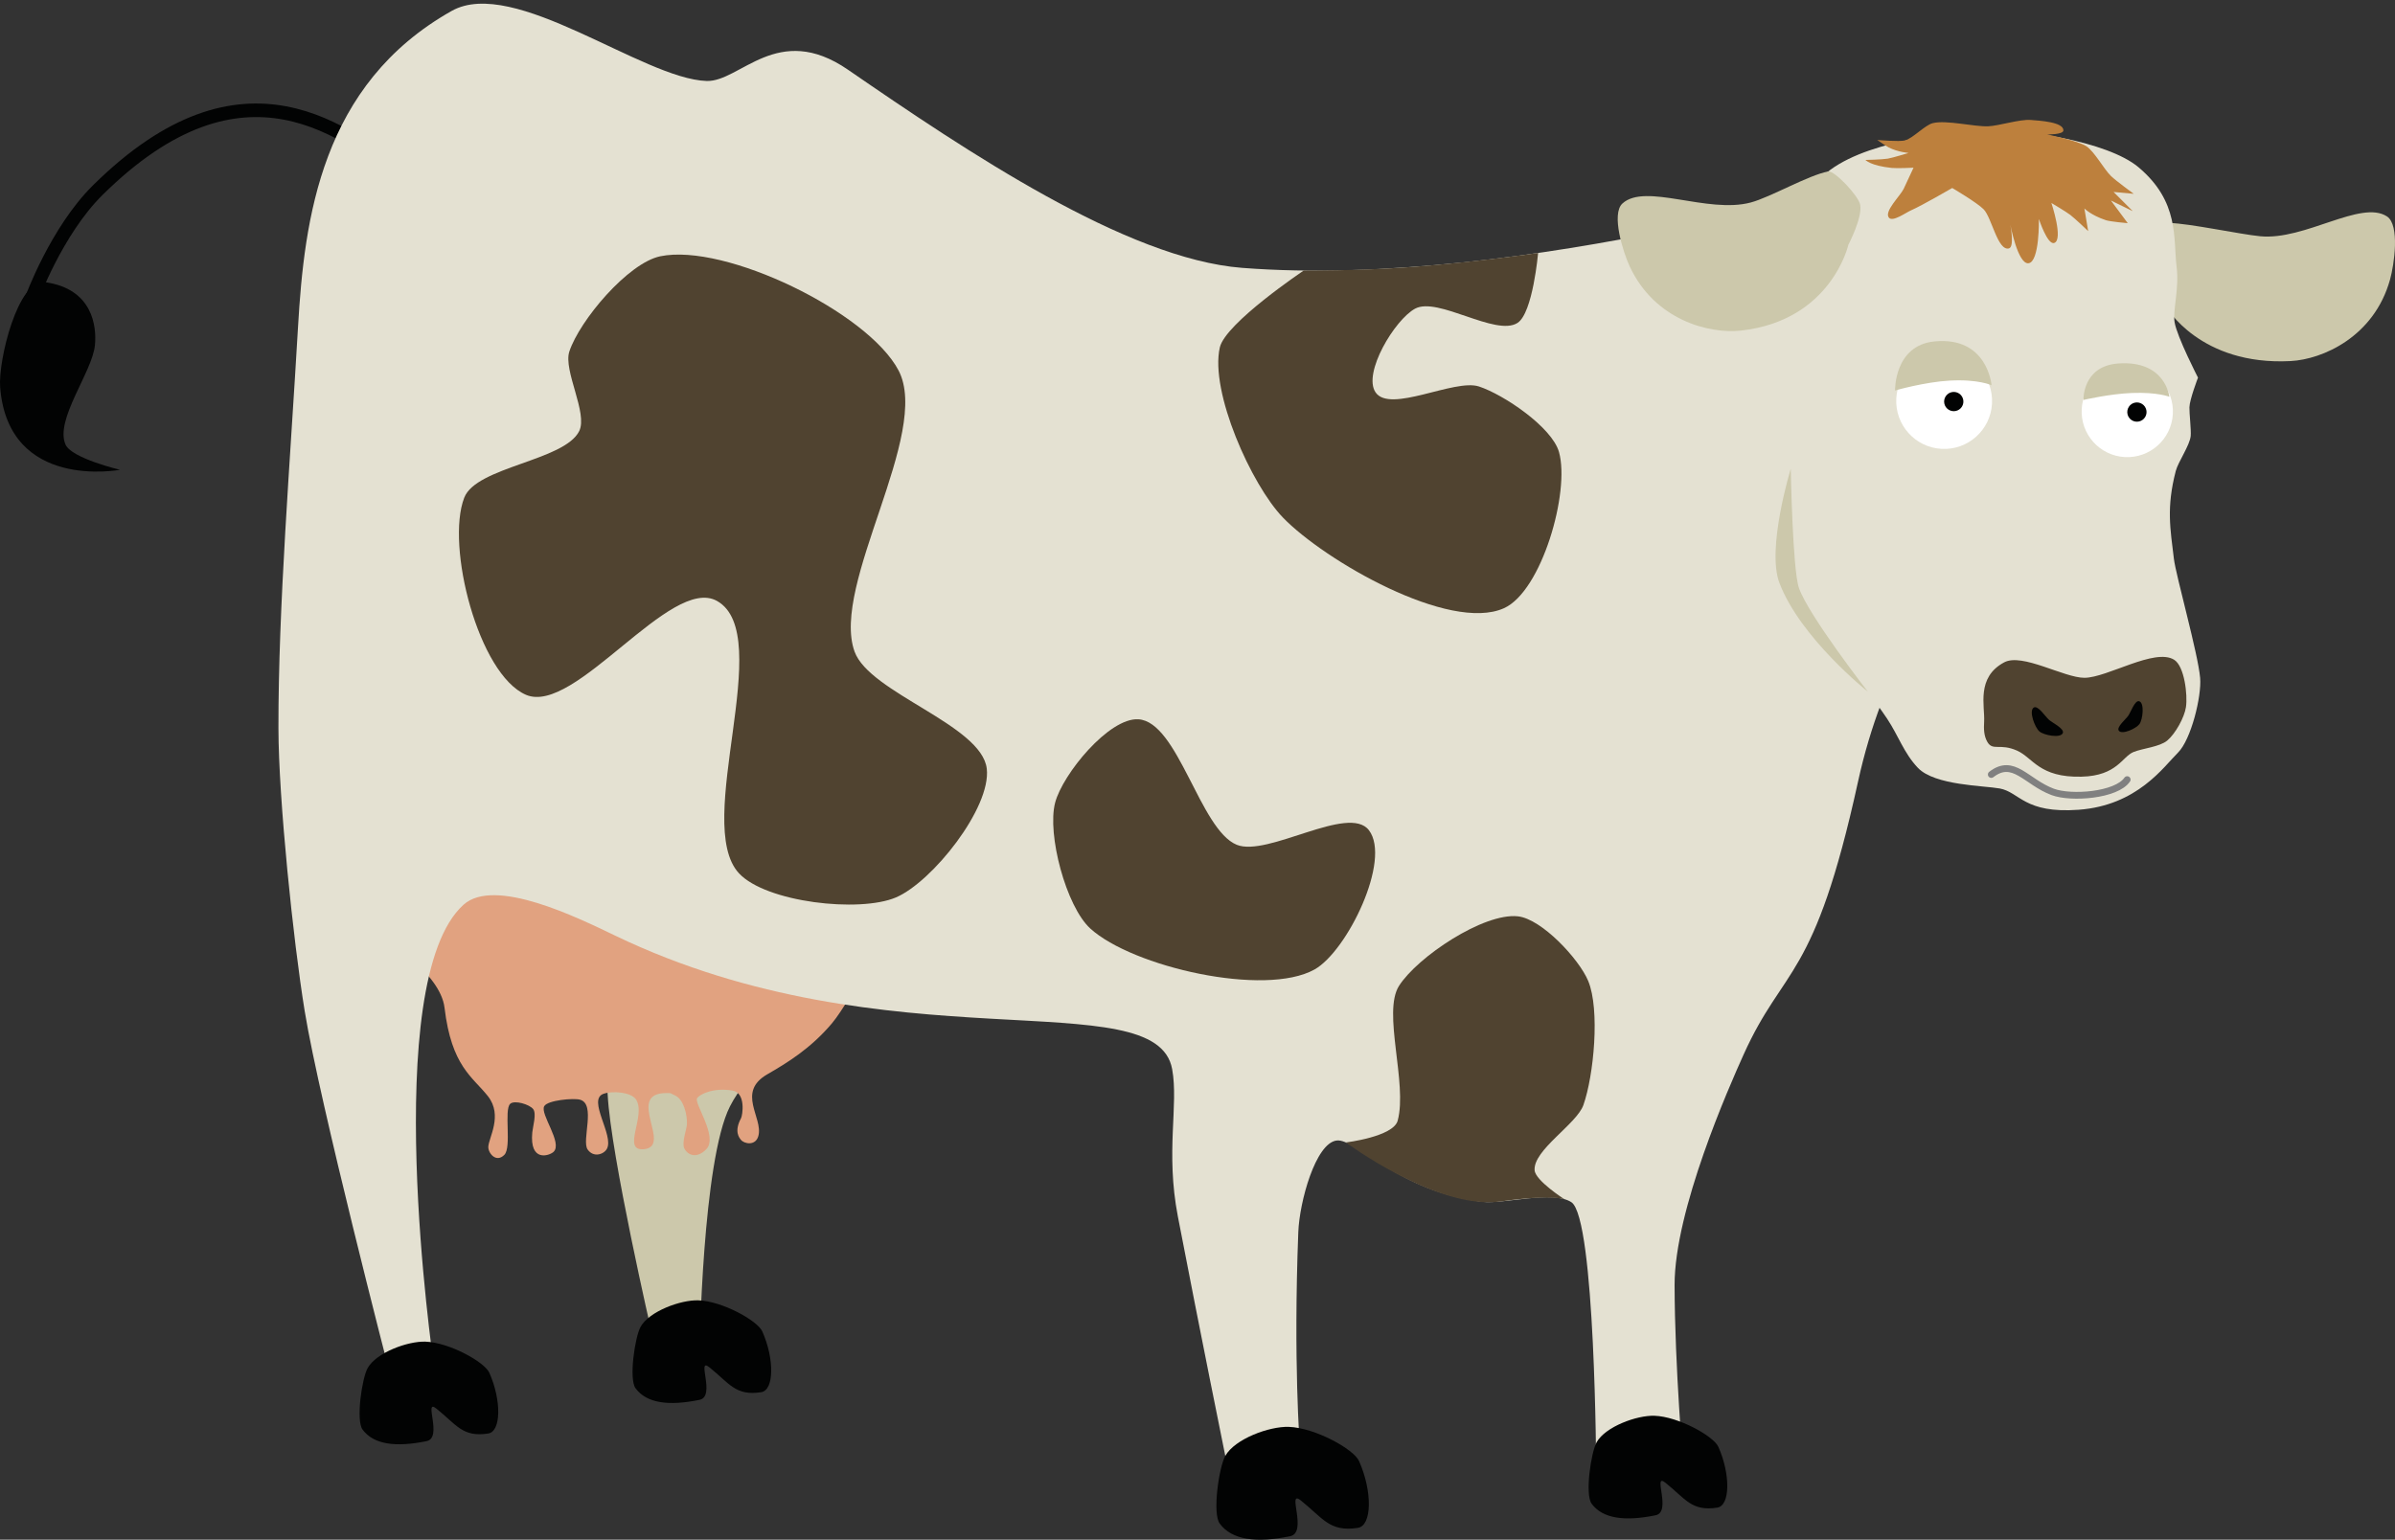 <?xml version="1.0" encoding="utf-8"?>
<!-- Generator: Adobe Illustrator 16.0.0, SVG Export Plug-In . SVG Version: 6.00 Build 0)  -->
<!DOCTYPE svg PUBLIC "-//W3C//DTD SVG 1.1//EN" "http://www.w3.org/Graphics/SVG/1.1/DTD/svg11.dtd">
<svg version="1.1" id="Layer_1" xmlns="http://www.w3.org/2000/svg" xmlns:xlink="http://www.w3.org/1999/xlink" x="0px" y="0px"
	 width="397.22px" height="255.442px" viewBox="0 0 397.22 255.442" enable-background="new 0 0 397.22 255.442"
	 xml:space="preserve">
<rect x="0" y="0" width="397.22" height="255.442" fill="#333333" stroke="none"/>
<g>
	<g>
		<g>
			<path fill="#020303" d="M7.446,46.811c7.977,1.085,8.598,7.407,8.299,10.454c-0.435,4.482-6.688,12.37-4.877,16.492
				c1,2.28,9.031,4.183,9.031,4.183S1.383,81.487,0.025,64.248C-0.327,59.774,2.999,46.205,7.446,46.811z"/>
			<path fill="none" stroke="#020303" stroke-width="2.25" d="M5.244,49.605c0,0,4.087-11.251,10.967-18.057
				c24.254-23.998,41.216-9.658,51.923-1.471C96.209,51.55,112.49,14.087,112.49,14.087"/>
		</g>
		<path fill="#CCC8AB" d="M104.669,134.307c-9.306,7.363-4.481,35.458-3.882,47.31c0.514,10.095,7.362,39.758,7.362,39.758
			l7.873,2.964c0,0,0.463-31.784,5.05-40.795c2.808-5.516,8.645-9.879,12.385-14.812c4.619-6.092,15.362-21.651,11.591-28.301
			C140.011,131.55,112.679,127.974,104.669,134.307z"/>
		<path fill="#020303" d="M115.835,215.731c-2.942-0.1-8.134,1.813-9.582,4.376c-0.944,1.669-1.981,8.668-0.844,10.213
			c1.831,2.488,5.494,2.965,10.619,1.916c2.714-0.555-0.571-7.139,1.595-5.417c3.36,2.675,4.343,4.816,8.623,4.153
			c2.155-0.336,2.215-5.508,0.183-10.086C125.638,219.105,119.804,215.867,115.835,215.731z"/>
		<path fill="#E1A280" d="M63.446,155.616c0,0,9.577,5.66,10.283,11.581c1.159,9.742,4.657,11.449,7.185,14.652
			c2.557,3.234,0.088,6.962,0.073,8.445c-0.01,1.025,1.299,2.679,2.66,1.301c1.246-1.264-0.092-7.472,0.969-8.462
			c0.717-0.667,3.222,0.095,3.816,0.873c0.584,0.76-0.052,2.876-0.148,3.831c-0.494,5.059,2.834,3.899,3.512,3.273
			c1.596-1.48-2.28-6.289-1.533-7.589c0.568-0.994,4.808-1.371,5.916-1.083c2.713,0.705,0.251,6.777,1.278,8.263
			c0.974,1.405,2.688,0.824,3.198-0.104c1.228-2.233-3.305-8.17-0.559-9.131c1.519-0.531,4.584-0.27,5.382,0.932
			c1.757,2.65-2.44,8.575,1.277,8.263c4.945-0.414-3.231-9.365,3.842-9.318c0.964,0.003,0.464,0.019,1.351,0.394
			c1.444,0.611,2.062,3.246,1.983,4.808c-0.037,0.747-0.904,3.079-0.431,3.991c0.638,1.223,2.146,1.67,3.638,0.128
			c2.021-2.089-2.099-7.642-1.515-8.486c0.416-0.6,2.642-1.794,5.883-1.244c2.223,0.38,1.663,4.085,1.393,4.591
			c-1.2,2.234-0.259,3.253-0.025,3.563c0.516,0.676,2.438,1.092,2.906-0.63c0.822-3.037-3.687-7.242,1.48-10.226
			c3.287-1.899,7.17-4.256,10.706-8.44c3.423-4.048,10.523-18.417,10.523-18.417s-34.152-13.811-46.23-14.108
			C95.787,137.109,63.446,155.616,63.446,155.616z"/>
		<path fill="#CCC8AB" d="M359.798,36.993c3.393,0.079,11.691,1.875,15.068,2.202c7.406,0.72,16.705-6.102,21.021-3.292
			c2.162,1.408,1.203,8.008,0.508,10.489c-2.645,9.482-11.17,13.232-16.492,13.51c-15.059,0.787-20.643-9.013-20.643-9.013
			l-2.248-8.367C357.013,42.521,358.755,36.968,359.798,36.993z"/>
		<path fill="#E4E1D2" d="M313.454,29.031c0,0-60.936,19.027-107.459,15.407c-19.183-1.493-45.686-19.334-65.355-32.873
			c-11.675-8.036-17.87,2.042-23.443,1.868C106.627,13.105,85.226-4,74.907,1.815c-21.638,12.19-24.436,34.445-25.478,52.423
			c-1.292,22.314-3.28,46.349-3.249,66.592c0.019,11.771,2.457,35.268,4.35,46.883c2.48,15.231,14.104,60.095,14.104,60.095
			l7.256-1.773c0,0-9.146-63.205,4.989-75.938c5.145-4.639,18.905,2.123,25.148,5.126c45.468,21.873,89.719,7.484,92.382,22.159
			c1.09,6.01-1.133,13.645,0.943,24.425c3.758,19.51,7.868,39.728,7.868,39.728l12.362-1.714c0,0-1.09-13.772-0.254-35.418
			c0.194-5.012,2.854-14.731,6.346-15.188c3.174-0.415,10.341,8.532,24.249,10.177c3.398,0.402,11.66-1.939,14.695,0.055
			c3.986,2.619,4.115,44.464,4.115,44.464l14.473-0.494c0,0-1.443-16.656-1.469-30.215c-0.023-12.426,9.008-32.833,11.422-38.195
			c6.744-14.989,11.709-12.011,19.004-45.337c8.254-37.677,34.299-50.611,34.299-50.611L313.454,29.031z"/>
		<g>
			<path fill="#E4E1D2" d="M360.999,44.25c0.459,3.728-0.676,7.259-0.33,9.235c0.424,2.45,3.877,9.166,3.877,9.166
				s-1.393,3.638-1.422,4.917c-0.023,0.997,0.301,3.75,0.213,4.743c-0.137,1.568-2.08,4.306-2.479,5.831
				c-1.584,6.097-0.9,9.623-0.311,14.552c0.336,2.803,4.01,15.748,4.355,19.779c0.262,3.045-1.502,10.243-3.676,12.392
				c-2.379,2.352-6.734,8.758-16.457,9.477c-9.039,0.67-9.783-2.919-13.109-3.53c-2.627-0.481-10.768-0.491-13.564-3.417
				c-2.307-2.415-3.242-5.339-5.086-8.121c-3.857-5.824-14.34-18.161-16.004-27.712c-1.588-9.141,1.453-21.846,1.627-28.951
				c0.182-7.5-4.813-23.197,2.68-32.337c5.104-6.224,19.104-8.039,27.131-8.596c6.709-0.465,21.061,1.735,26.215,6.054
				C361.503,33.471,360.421,39.563,360.999,44.25z"/>
			<path fill="#BD803D" d="M329.767,20.95c-2.305,0.104-6.984-1.09-9.221-0.517c-1.313,0.334-3.293,2.53-4.607,2.863
				c-0.959,0.245-4.59-0.076-4.59-0.076s1.396,0.977,1.854,1.216c1.531,0.797,3.34,0.939,3.34,0.939s-2.658,0.815-3.463,0.947
				c-0.984,0.158-3.691,0.212-3.691,0.212s0.818,0.96,4.373,1.327c0.912,0.095,3.605-0.039,3.605-0.039s-1.215,2.642-1.637,3.514
				c-0.592,1.207-3.313,3.772-2.434,4.79c0.635,0.733,2.785-0.848,3.674-1.238c1.777-0.772,6.816-3.7,6.816-3.7
				s4.107,2.413,5.209,3.535c1.352,1.381,2.334,6.981,4.203,6.485c0.955-0.255,0.221-3.952,0.221-3.952s1.242,6.599,3.004,6.416
				c1.879-0.193,1.734-7.352,1.734-7.352s1.418,4.358,2.539,3.987c1.58-0.524-0.467-6.636-0.467-6.636s2.395,1.418,3.133,1.977
				c0.797,0.607,2.971,2.691,2.971,2.691l-0.629-3.761c0,0,1.055,1.112,3.564,1.951c0.748,0.249,3.629,0.496,3.629,0.496
				l-2.795-3.761l3.627,1.767l-3.186-3.184l3.348,0.307c0,0-2.936-2.131-3.801-2.976c-1.137-1.111-2.721-4.033-4.047-4.914
				c-1.414-0.939-6.5-1.955-6.5-1.955s2.656,0.028,2.682-0.663c0.049-1.424-4.01-1.629-5.428-1.746
				C335.024,19.757,331.542,20.87,329.767,20.95z"/>
			<path fill="#504330" d="M329.62,123.104c-0.6-1.023-0.613-2.19-0.545-3.376c0.152-2.593-1.357-7.333,3.324-9.842
				c2.99-1.602,9.934,2.576,13.322,2.562c3.795-0.014,11.676-5.016,14.881-2.984c1.707,1.08,2.246,5.846,1.947,7.845
				c-0.256,1.732-1.76,4.425-3.1,5.549c-1.264,1.054-4.053,1.284-5.58,1.894c-1.912,0.766-2.707,3.957-8.639,4.102
				c-7.047,0.171-8.055-3.158-10.695-4.325C331.696,123.267,330.519,124.635,329.62,123.104z"/>
			<path fill="#FFFFFF" d="M330.38,66.978c-0.246,4.381-3.998,7.736-8.381,7.488c-4.385-0.245-7.738-3.999-7.492-8.38
				c0.244-4.384,3.998-7.739,8.381-7.492C327.271,58.839,330.624,62.592,330.38,66.978z"/>
			<path fill="#FFFFFF" d="M360.374,68.697c-0.234,4.172-3.807,7.366-7.979,7.133c-4.174-0.235-7.365-3.808-7.135-7.98
				c0.236-4.171,3.809-7.365,7.982-7.132C357.413,60.954,360.61,64.522,360.374,68.697z"/>
			<path fill="#020303" d="M325.39,67.473c-0.471,0.746-1.459,0.968-2.205,0.498c-0.748-0.474-0.969-1.46-0.494-2.205
				c0.469-0.746,1.457-0.967,2.203-0.498C325.638,65.742,325.86,66.729,325.39,67.473z"/>
			<path fill="#020303" d="M355.767,69.216c-0.473,0.746-1.459,0.97-2.205,0.498c-0.748-0.471-0.969-1.461-0.496-2.207
				c0.471-0.744,1.457-0.966,2.203-0.493C356.015,67.484,356.237,68.47,355.767,69.216z"/>
			<path fill="#CCC8AB" d="M314.3,64.785c0,0,4.908-1.414,9.072-1.642c4.746-0.259,6.934,0.771,6.934,0.771
				s-0.643-8.144-9.482-7.267C314.138,57.312,314.3,64.785,314.3,64.785z"/>
			<path fill="#CCC8AB" d="M345.548,66.354c0,0,4.359-1.02,8.07-1.158c4.227-0.157,6.184,0.631,6.184,0.631
				s-0.637-6.109-8.508-5.521C345.343,60.75,345.548,66.354,345.548,66.354z"/>
			<path fill="#020303" d="M342.122,121.63c0.324-0.729-1.697-1.686-2.295-2.214c-0.605-0.536-1.834-2.461-2.52-2.031
				c-0.859,0.544,0.164,3.306,0.941,3.966C338.987,121.98,341.728,122.515,342.122,121.63z"/>
			<path fill="#020303" d="M351.417,121.232c-0.455-0.581,1.152-1.896,1.572-2.504c0.426-0.616,1.102-2.625,1.814-2.387
				c0.896,0.296,0.59,3.011,0.039,3.78C354.317,120.849,351.97,121.945,351.417,121.232z"/>
			<path fill="none" stroke="#808080" stroke-width="1.125" stroke-linecap="round" d="M352.802,129.342
				c-1.771,2.606-9.297,3.187-12.361,2.036c-4.4-1.652-6.484-5.736-10.178-2.888"/>
		</g>
		<path fill="#CCC8AB" d="M303.214,28.445c-3.334,0.631-9.568,4.276-12.85,5.15c-7.188,1.911-17.473-3.313-21.277,0.163
			c-1.902,1.737,0.115,8.093,1.201,10.43c4.152,8.925,13.17,11.244,18.467,10.654c14.986-1.665,17.803-14.233,17.803-14.233
			s2.361-4.501,1.965-6.628C308.241,32.458,304.235,28.255,303.214,28.445z"/>
		<path fill="#020303" d="M213.757,236.723c-3.235-0.111-8.945,1.992-10.537,4.812c-1.036,1.834-2.177,9.532-0.927,11.227
			c2.015,2.734,6.04,3.26,11.677,2.107c2.984-0.609-0.631-7.852,1.753-5.955c3.694,2.941,4.773,5.295,9.479,4.564
			c2.371-0.367,2.434-6.055,0.2-11.087C224.534,240.433,218.119,236.87,213.757,236.723z"/>
		<path fill="#020303" d="M274.403,234.881c-2.939-0.101-8.133,1.815-9.584,4.376c-0.941,1.671-1.979,8.672-0.842,10.213
			c1.832,2.484,5.494,2.965,10.621,1.916c2.711-0.553-0.574-7.138,1.592-5.415c3.361,2.675,4.344,4.815,8.625,4.153
			c2.154-0.336,2.215-5.508,0.182-10.086C284.208,238.257,278.372,235.017,274.403,234.881z"/>
		<path fill="#020303" d="M70.563,222.585c-2.942-0.101-8.134,1.812-9.583,4.377c-0.941,1.668-1.982,8.669-0.845,10.213
			c1.833,2.485,5.496,2.963,10.622,1.916c2.713-0.557-0.574-7.143,1.594-5.416c3.36,2.673,4.343,4.815,8.621,4.15
			c2.156-0.334,2.216-5.507,0.184-10.084C80.363,225.961,74.531,222.72,70.563,222.585z"/>
	</g>
	<path fill="#504330" d="M94.428,58.315c1.719-5.183,9.739-14.69,15.085-15.798c10.725-2.224,34.412,9.244,39.514,18.938
		c5.496,10.445-11.293,35.531-7.299,46.636c2.477,6.896,21.087,12.159,21.933,19.438c0.753,6.489-9.061,18.805-15.073,21.361
		c-6.058,2.574-21.54,0.817-26.022-4.003c-7.718-8.297,6.224-39.576-3.627-45.177c-7.673-4.364-23.588,19.048-31.699,15.563
		c-7.874-3.381-13.35-24.728-10.239-32.714c1.997-5.13,16.606-6.102,19.058-11.03C97.541,68.549,93.383,61.476,94.428,58.315z"/>
	<path fill="#504330" d="M188.801,119.332c-4.876-0.292-12.564,9.107-13.802,13.832c-1.373,5.241,1.826,17.225,5.827,20.877
		c6.981,6.369,28.934,11.405,37.189,6.802c5.415-3.021,12.799-18.188,9.024-23.109c-3.355-4.376-16.818,4.506-21.922,2.418
		C198.997,137.652,195.401,119.729,188.801,119.332z"/>
	<path fill="#504330" d="M216.23,44.883c0,0-12.985,8.71-13.917,12.755c-1.688,7.335,5.236,22.81,10.465,28.224
		c6.883,7.123,27.617,19.094,36.656,15.044c6.266-2.807,10.982-19.289,9.135-25.902c-1.154-4.133-9.197-9.553-13.277-10.885
		c-4.085-1.332-14.759,4.525-17.157,0.964c-2.143-3.186,3.188-12.052,6.567-13.877c3.771-2.038,13.386,4.69,16.99,2.364
		c2.541-1.641,3.41-11.603,3.41-11.603s-10.412,1.541-20.974,2.325C225.22,44.957,216.23,44.883,216.23,44.883z"/>
	<path fill="#504330" d="M223.222,189.537c0,0,7.871-0.947,8.589-3.618c1.668-6.197-2.574-17.983,0.223-22.365
		c3.071-4.812,14.032-12.143,19.708-11.534c3.939,0.424,10.146,7.064,11.668,10.724c1.98,4.752,0.922,15.725-0.795,20.582
		c-1.127,3.188-8.359,7.466-8.092,10.835c0.137,1.715,4.941,4.797,4.941,4.797s-2.287-0.823-10.539,0.363
		C238.404,200.833,223.222,189.537,223.222,189.537z"/>
	<path fill="#CCC8AB" d="M309.782,114.742c0,0-9.855-12.668-11.424-17.204c-1.055-3.045-1.355-19.759-1.355-19.759
		s-4.064,13.236-1.877,18.941C298.642,105.905,309.782,114.742,309.782,114.742z"/>
</g>
</svg>
